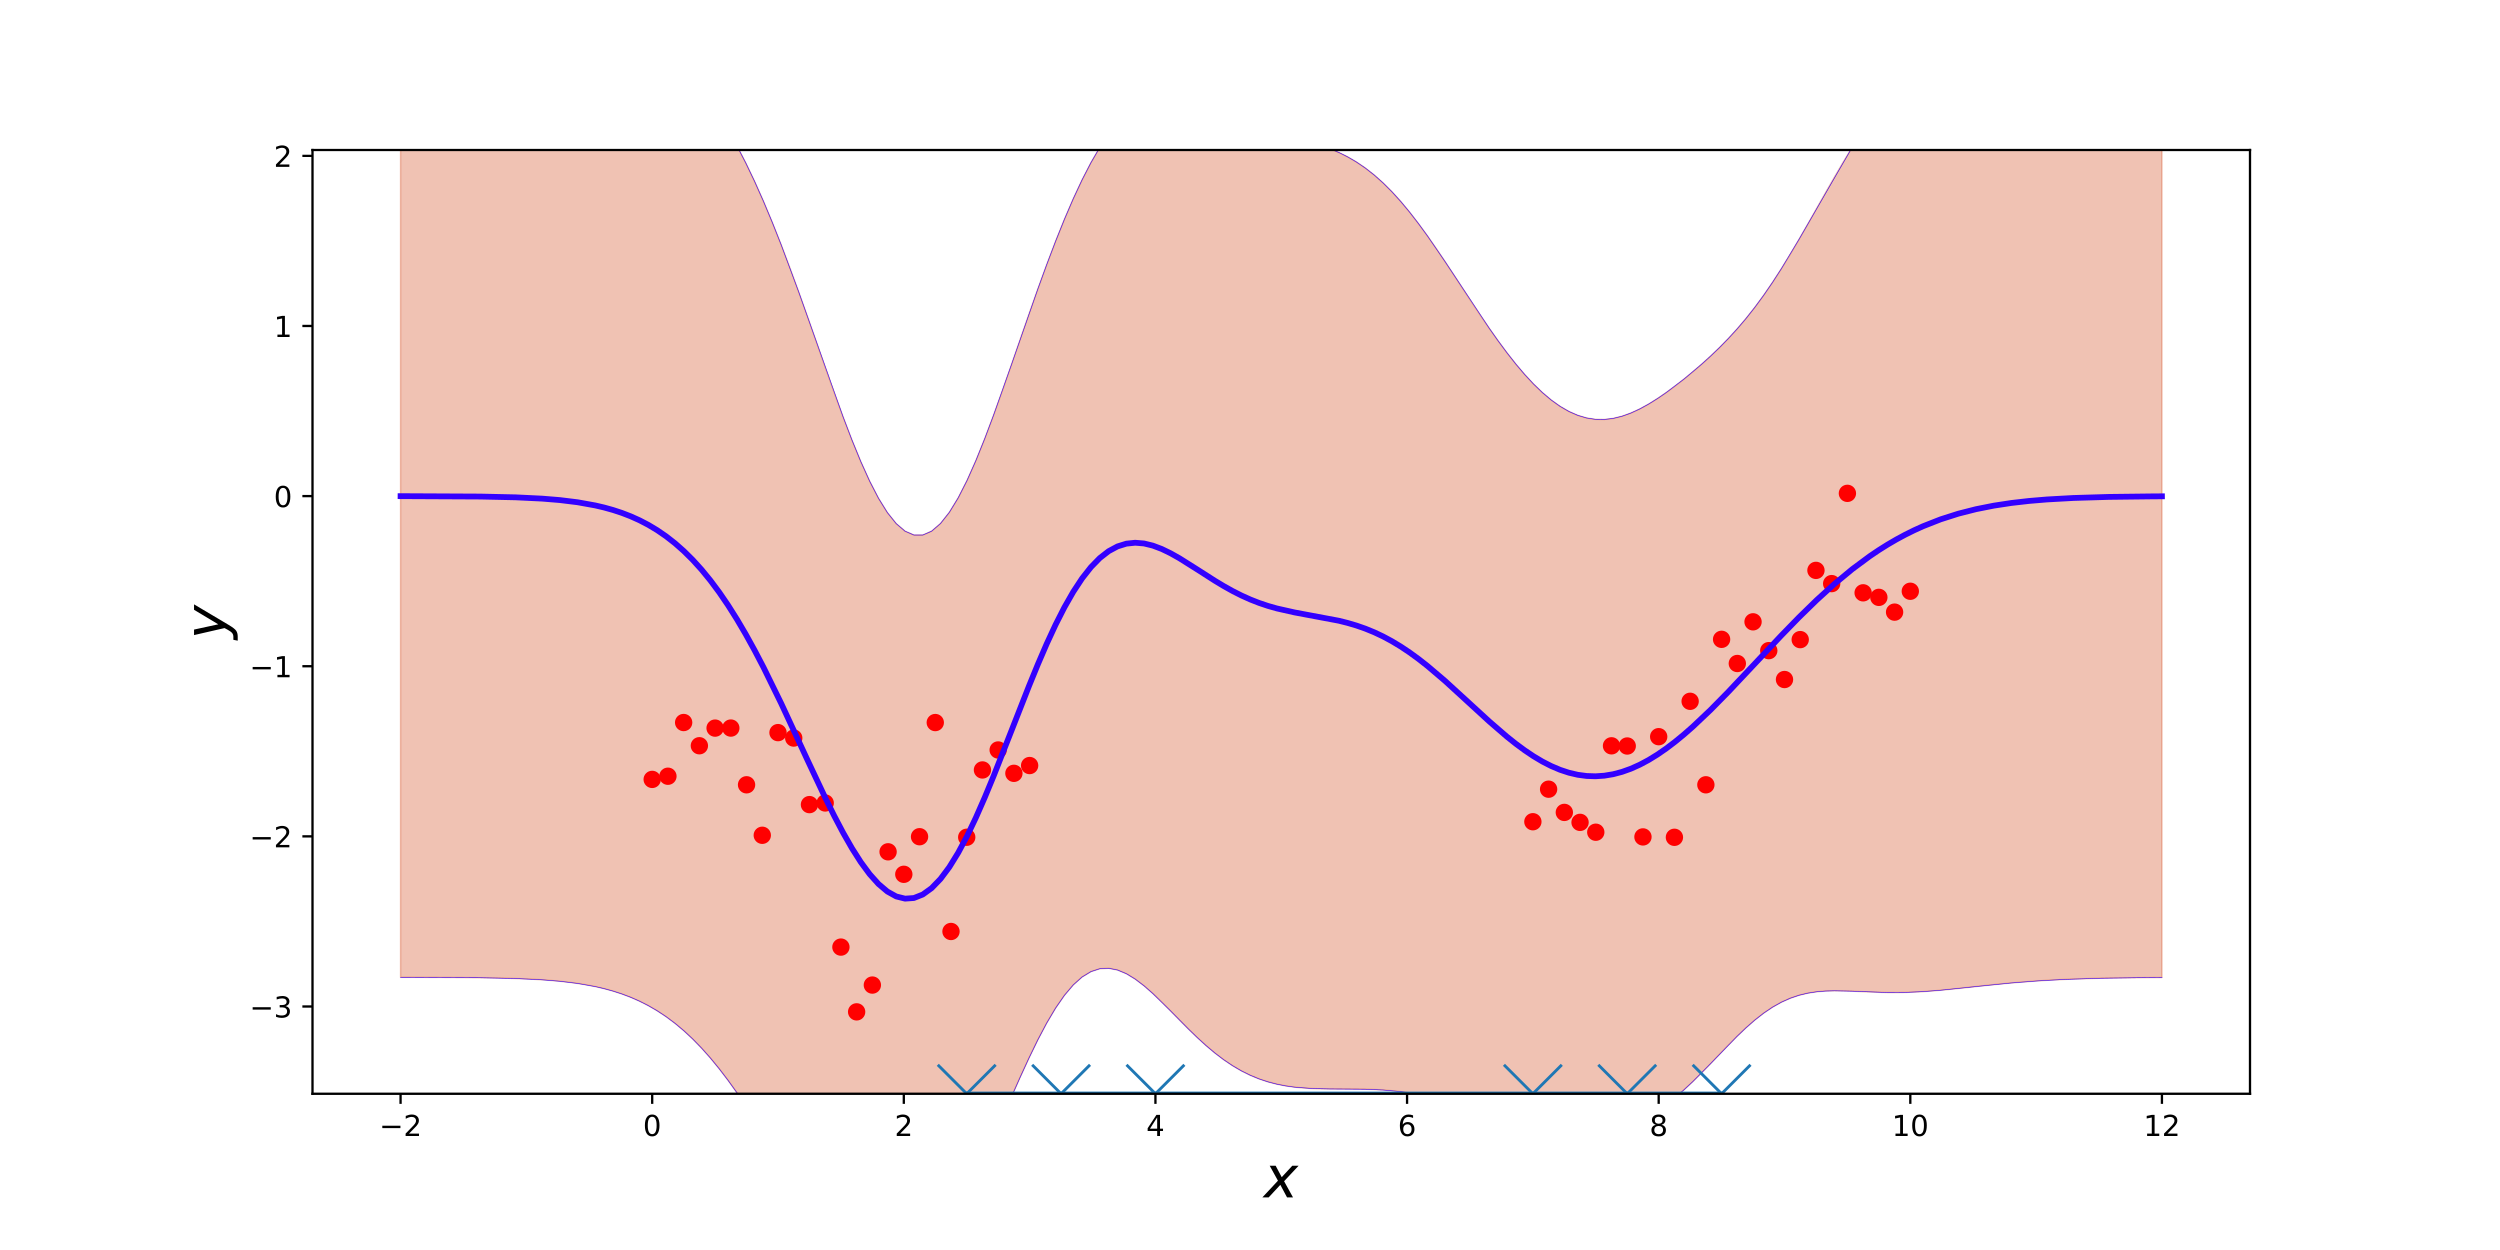 <?xml version="1.0" encoding="utf-8" standalone="no"?>
<!DOCTYPE svg PUBLIC "-//W3C//DTD SVG 1.1//EN"
  "http://www.w3.org/Graphics/SVG/1.1/DTD/svg11.dtd">
<!-- Created with matplotlib (http://matplotlib.org/) -->
<svg height="432pt" version="1.1" viewBox="0 0 864 432" width="864pt" xmlns="http://www.w3.org/2000/svg" xmlns:xlink="http://www.w3.org/1999/xlink">
 <defs>
  <style type="text/css">
*{stroke-linecap:butt;stroke-linejoin:round;}
  </style>
 </defs>
 <g id="figure_1">
  <g id="patch_1">
   <path d="M 0 432 
L 864 432 
L 864 0 
L 0 0 
z
" style="fill:none;"/>
  </g>
  <g id="axes_1">
   <g id="patch_2">
    <path d="M 108 378 
L 777.6 378 
L 777.6 51.84 
L 108 51.84 
z
" style="fill:none;"/>
   </g>
   <g id="patch_3">
    <path clip-path="url(#p89f323db5c)" d="M 138.436 5.17 
L 141.495 5.174 
L 144.554 5.179 
L 147.613 5.186 
L 150.672 5.195 
L 153.731 5.207 
L 156.79 5.224 
L 159.849 5.245 
L 162.908 5.272 
L 165.967 5.307 
L 169.026 5.353 
L 172.085 5.411 
L 175.144 5.485 
L 178.202 5.579 
L 181.261 5.696 
L 184.32 5.844 
L 187.379 6.027 
L 190.438 6.254 
L 193.497 6.533 
L 196.556 6.874 
L 199.615 7.29 
L 202.674 7.793 
L 205.733 8.398 
L 208.792 9.123 
L 211.851 9.986 
L 214.91 11.006 
L 217.969 12.208 
L 221.028 13.615 
L 224.086 15.252 
L 227.145 17.148 
L 230.204 19.329 
L 233.263 21.825 
L 236.322 24.665 
L 239.381 27.877 
L 242.44 31.489 
L 245.499 35.526 
L 248.558 40.011 
L 251.617 44.96 
L 254.676 50.388 
L 257.735 56.299 
L 260.794 62.691 
L 263.853 69.552 
L 266.911 76.858 
L 269.97 84.575 
L 273.029 92.653 
L 276.088 101.028 
L 279.147 109.622 
L 282.206 118.34 
L 285.265 127.074 
L 288.324 135.7 
L 291.383 144.083 
L 294.442 152.078 
L 297.501 159.532 
L 300.56 166.294 
L 303.619 172.212 
L 306.678 177.145 
L 309.737 180.969 
L 312.795 183.58 
L 315.854 184.904 
L 318.913 184.9 
L 321.972 183.563 
L 325.031 180.926 
L 328.09 177.056 
L 331.149 172.053 
L 334.208 166.042 
L 337.267 159.166 
L 340.326 151.582 
L 343.385 143.45 
L 346.444 134.928 
L 349.503 126.171 
L 352.562 117.321 
L 355.62 108.509 
L 358.679 99.852 
L 361.738 91.455 
L 364.797 83.41 
L 367.856 75.797 
L 370.915 68.686 
L 373.974 62.139 
L 377.033 56.206 
L 380.092 50.928 
L 383.151 46.335 
L 386.21 42.445 
L 389.269 39.26 
L 392.328 36.77 
L 395.387 34.949 
L 398.445 33.756 
L 401.504 33.138 
L 404.563 33.032 
L 407.622 33.362 
L 410.681 34.053 
L 413.74 35.022 
L 416.799 36.192 
L 419.858 37.486 
L 422.917 38.839 
L 425.976 40.193 
L 429.035 41.503 
L 432.094 42.736 
L 435.153 43.875 
L 438.212 44.916 
L 441.271 45.865 
L 444.329 46.745 
L 447.388 47.586 
L 450.447 48.426 
L 453.506 49.308 
L 456.565 50.281 
L 459.624 51.392 
L 462.683 52.687 
L 465.742 54.21 
L 468.801 55.997 
L 471.86 58.078 
L 474.919 60.474 
L 477.978 63.198 
L 481.037 66.251 
L 484.096 69.624 
L 487.154 73.3 
L 490.213 77.251 
L 493.272 81.442 
L 496.331 85.829 
L 499.39 90.365 
L 502.449 94.998 
L 505.508 99.676 
L 508.567 104.344 
L 511.626 108.95 
L 514.685 113.444 
L 517.744 117.778 
L 520.803 121.91 
L 523.862 125.798 
L 526.921 129.408 
L 529.98 132.704 
L 533.038 135.656 
L 536.097 138.238 
L 539.156 140.425 
L 542.215 142.198 
L 545.274 143.542 
L 548.333 144.45 
L 551.392 144.921 
L 554.451 144.965 
L 557.51 144.598 
L 560.569 143.847 
L 563.628 142.746 
L 566.687 141.334 
L 569.746 139.653 
L 572.805 137.745 
L 575.863 135.648 
L 578.922 133.394 
L 581.981 131.004 
L 585.04 128.491 
L 588.099 125.854 
L 591.158 123.081 
L 594.217 120.148 
L 597.276 117.028 
L 600.335 113.687 
L 603.394 110.093 
L 606.453 106.222 
L 609.512 102.058 
L 612.571 97.601 
L 615.63 92.865 
L 618.689 87.882 
L 621.747 82.698 
L 624.806 77.37 
L 627.865 71.965 
L 630.924 66.552 
L 633.983 61.199 
L 637.042 55.971 
L 640.101 50.926 
L 643.16 46.114 
L 646.219 41.575 
L 649.278 37.338 
L 652.337 33.422 
L 655.396 29.839 
L 658.455 26.589 
L 661.514 23.667 
L 664.572 21.062 
L 667.631 18.757 
L 670.69 16.733 
L 673.749 14.968 
L 676.808 13.437 
L 679.867 12.119 
L 682.926 10.99 
L 685.985 10.027 
L 689.044 9.211 
L 692.103 8.521 
L 695.162 7.94 
L 698.221 7.453 
L 701.28 7.046 
L 704.339 6.706 
L 707.398 6.424 
L 710.456 6.191 
L 713.515 5.998 
L 716.574 5.839 
L 719.633 5.708 
L 722.692 5.601 
L 725.751 5.513 
L 728.81 5.442 
L 731.869 5.384 
L 734.928 5.338 
L 737.987 5.3 
L 741.046 5.27 
L 744.105 5.246 
L 747.164 5.227 
L 747.164 337.824 
L 744.105 337.842 
L 741.046 337.866 
L 737.987 337.894 
L 734.928 337.93 
L 731.869 337.973 
L 728.81 338.026 
L 725.751 338.089 
L 722.692 338.166 
L 719.633 338.257 
L 716.574 338.364 
L 713.515 338.49 
L 710.456 338.635 
L 707.398 338.803 
L 704.339 338.994 
L 701.28 339.209 
L 698.221 339.448 
L 695.162 339.711 
L 692.103 339.996 
L 689.044 340.301 
L 685.985 340.621 
L 682.926 340.952 
L 679.867 341.287 
L 676.808 341.617 
L 673.749 341.934 
L 670.69 342.228 
L 667.631 342.488 
L 664.572 342.706 
L 661.514 342.872 
L 658.455 342.981 
L 655.396 343.027 
L 652.337 343.013 
L 649.278 342.944 
L 646.219 342.83 
L 643.16 342.692 
L 640.101 342.554 
L 637.042 342.449 
L 633.983 342.418 
L 630.924 342.504 
L 627.865 342.758 
L 624.806 343.228 
L 621.747 343.961 
L 618.689 344.999 
L 615.63 346.37 
L 612.571 348.09 
L 609.512 350.157 
L 606.453 352.551 
L 603.394 355.235 
L 600.335 358.153 
L 597.276 361.239 
L 594.217 364.421 
L 591.158 367.623 
L 588.099 370.771 
L 585.04 373.801 
L 581.981 376.657 
L 578.922 379.295 
L 575.863 381.687 
L 572.805 383.813 
L 569.746 385.67 
L 566.687 387.258 
L 563.628 388.59 
L 560.569 389.679 
L 557.51 390.54 
L 554.451 391.19 
L 551.392 391.642 
L 548.333 391.907 
L 545.274 391.994 
L 542.215 391.91 
L 539.156 391.661 
L 536.097 391.254 
L 533.038 390.7 
L 529.98 390.009 
L 526.921 389.199 
L 523.862 388.289 
L 520.803 387.302 
L 517.744 386.262 
L 514.685 385.195 
L 511.626 384.125 
L 508.567 383.077 
L 505.508 382.071 
L 502.449 381.125 
L 499.39 380.254 
L 496.331 379.468 
L 493.272 378.774 
L 490.213 378.175 
L 487.154 377.673 
L 484.096 377.264 
L 481.037 376.945 
L 477.978 376.708 
L 474.919 376.544 
L 471.86 376.442 
L 468.801 376.388 
L 465.742 376.367 
L 462.683 376.358 
L 459.624 376.343 
L 456.565 376.298 
L 453.506 376.197 
L 450.447 376.015 
L 447.388 375.722 
L 444.329 375.29 
L 441.271 374.69 
L 438.212 373.895 
L 435.153 372.88 
L 432.094 371.621 
L 429.035 370.102 
L 425.976 368.313 
L 422.917 366.25 
L 419.858 363.922 
L 416.799 361.346 
L 413.74 358.553 
L 410.681 355.589 
L 407.622 352.512 
L 404.563 349.394 
L 401.504 346.32 
L 398.445 343.388 
L 395.387 340.702 
L 392.328 338.374 
L 389.269 336.516 
L 386.21 335.237 
L 383.151 334.636 
L 380.092 334.799 
L 377.033 335.791 
L 373.974 337.653 
L 370.915 340.398 
L 367.856 344.006 
L 364.797 348.428 
L 361.738 353.585 
L 358.679 359.371 
L 355.62 365.661 
L 352.562 372.313 
L 349.503 379.181 
L 346.444 386.117 
L 343.385 392.98 
L 340.326 399.64 
L 337.267 405.986 
L 334.208 411.922 
L 331.149 417.373 
L 328.09 422.281 
L 325.031 426.603 
L 321.972 430.31 
L 318.913 433.381 
L 315.854 435.802 
L 312.795 437.562 
L 309.737 438.655 
L 306.678 439.077 
L 303.619 438.833 
L 300.56 437.933 
L 297.501 436.394 
L 294.442 434.245 
L 291.383 431.527 
L 288.324 428.288 
L 285.265 424.586 
L 282.206 420.487 
L 279.147 416.063 
L 276.088 411.388 
L 273.029 406.538 
L 269.97 401.589 
L 266.911 396.61 
L 263.853 391.67 
L 260.794 386.827 
L 257.735 382.136 
L 254.676 377.639 
L 251.617 373.374 
L 248.558 369.368 
L 245.499 365.641 
L 242.44 362.204 
L 239.381 359.061 
L 236.322 356.213 
L 233.263 353.651 
L 230.204 351.366 
L 227.145 349.342 
L 224.086 347.563 
L 221.028 346.01 
L 217.969 344.665 
L 214.91 343.507 
L 211.851 342.517 
L 208.792 341.676 
L 205.733 340.966 
L 202.674 340.371 
L 199.615 339.875 
L 196.556 339.464 
L 193.497 339.125 
L 190.438 338.848 
L 187.379 338.623 
L 184.32 338.44 
L 181.261 338.294 
L 178.202 338.176 
L 175.144 338.083 
L 172.085 338.009 
L 169.026 337.951 
L 165.967 337.905 
L 162.908 337.87 
L 159.849 337.843 
L 156.79 337.822 
L 153.731 337.805 
L 150.672 337.793 
L 147.613 337.784 
L 144.554 337.777 
L 141.495 337.772 
L 138.436 337.768 
z
" style="fill:#cc3300;opacity:0.3;stroke:#cc3300;stroke-linejoin:miter;stroke-width:0.5;"/>
   </g>
   <g id="matplotlib.axis_1">
    <g id="xtick_1">
     <g id="line2d_1">
      <defs>
       <path d="M 0 0 
L 0 3.5 
" id="m637efe9826" style="stroke:#000000;stroke-width:0.8;"/>
      </defs>
      <g>
       <use style="stroke:#000000;stroke-width:0.8;" x="138.436" xlink:href="#m637efe9826" y="378"/>
      </g>
     </g>
     <g id="text_1">
      <!-- −2 -->
      <defs>
       <path d="M 10.594 35.5 
L 73.188 35.5 
L 73.188 27.203 
L 10.594 27.203 
z
" id="DejaVuSans-2212"/>
       <path d="M 19.188 8.297 
L 53.609 8.297 
L 53.609 0 
L 7.328 0 
L 7.328 8.297 
Q 12.938 14.109 22.625 23.891 
Q 32.328 33.688 34.812 36.531 
Q 39.547 41.844 41.422 45.531 
Q 43.312 49.219 43.312 52.781 
Q 43.312 58.594 39.234 62.25 
Q 35.156 65.922 28.609 65.922 
Q 23.969 65.922 18.812 64.312 
Q 13.672 62.703 7.812 59.422 
L 7.812 69.391 
Q 13.766 71.781 18.938 73 
Q 24.125 74.219 28.422 74.219 
Q 39.75 74.219 46.484 68.547 
Q 53.219 62.891 53.219 53.422 
Q 53.219 48.922 51.531 44.891 
Q 49.859 40.875 45.406 35.406 
Q 44.188 33.984 37.641 27.219 
Q 31.109 20.453 19.188 8.297 
z
" id="DejaVuSans-32"/>
      </defs>
      <g transform="translate(131.065 392.598)scale(0.1 -0.1)">
       <use xlink:href="#DejaVuSans-2212"/>
       <use x="83.789" xlink:href="#DejaVuSans-32"/>
      </g>
     </g>
    </g>
    <g id="xtick_2">
     <g id="line2d_2">
      <g>
       <use style="stroke:#000000;stroke-width:0.8;" x="225.397" xlink:href="#m637efe9826" y="378"/>
      </g>
     </g>
     <g id="text_2">
      <!-- 0 -->
      <defs>
       <path d="M 31.781 66.406 
Q 24.172 66.406 20.328 58.906 
Q 16.5 51.422 16.5 36.375 
Q 16.5 21.391 20.328 13.891 
Q 24.172 6.391 31.781 6.391 
Q 39.453 6.391 43.281 13.891 
Q 47.125 21.391 47.125 36.375 
Q 47.125 51.422 43.281 58.906 
Q 39.453 66.406 31.781 66.406 
z
M 31.781 74.219 
Q 44.047 74.219 50.516 64.516 
Q 56.984 54.828 56.984 36.375 
Q 56.984 17.969 50.516 8.266 
Q 44.047 -1.422 31.781 -1.422 
Q 19.531 -1.422 13.062 8.266 
Q 6.594 17.969 6.594 36.375 
Q 6.594 54.828 13.062 64.516 
Q 19.531 74.219 31.781 74.219 
z
" id="DejaVuSans-30"/>
      </defs>
      <g transform="translate(222.216 392.598)scale(0.1 -0.1)">
       <use xlink:href="#DejaVuSans-30"/>
      </g>
     </g>
    </g>
    <g id="xtick_3">
     <g id="line2d_3">
      <g>
       <use style="stroke:#000000;stroke-width:0.8;" x="312.358" xlink:href="#m637efe9826" y="378"/>
      </g>
     </g>
     <g id="text_3">
      <!-- 2 -->
      <g transform="translate(309.177 392.598)scale(0.1 -0.1)">
       <use xlink:href="#DejaVuSans-32"/>
      </g>
     </g>
    </g>
    <g id="xtick_4">
     <g id="line2d_4">
      <g>
       <use style="stroke:#000000;stroke-width:0.8;" x="399.319" xlink:href="#m637efe9826" y="378"/>
      </g>
     </g>
     <g id="text_4">
      <!-- 4 -->
      <defs>
       <path d="M 37.797 64.312 
L 12.891 25.391 
L 37.797 25.391 
z
M 35.203 72.906 
L 47.609 72.906 
L 47.609 25.391 
L 58.016 25.391 
L 58.016 17.188 
L 47.609 17.188 
L 47.609 0 
L 37.797 0 
L 37.797 17.188 
L 4.891 17.188 
L 4.891 26.703 
z
" id="DejaVuSans-34"/>
      </defs>
      <g transform="translate(396.138 392.598)scale(0.1 -0.1)">
       <use xlink:href="#DejaVuSans-34"/>
      </g>
     </g>
    </g>
    <g id="xtick_5">
     <g id="line2d_5">
      <g>
       <use style="stroke:#000000;stroke-width:0.8;" x="486.281" xlink:href="#m637efe9826" y="378"/>
      </g>
     </g>
     <g id="text_5">
      <!-- 6 -->
      <defs>
       <path d="M 33.016 40.375 
Q 26.375 40.375 22.484 35.828 
Q 18.609 31.297 18.609 23.391 
Q 18.609 15.531 22.484 10.953 
Q 26.375 6.391 33.016 6.391 
Q 39.656 6.391 43.531 10.953 
Q 47.406 15.531 47.406 23.391 
Q 47.406 31.297 43.531 35.828 
Q 39.656 40.375 33.016 40.375 
z
M 52.594 71.297 
L 52.594 62.312 
Q 48.875 64.062 45.094 64.984 
Q 41.312 65.922 37.594 65.922 
Q 27.828 65.922 22.672 59.328 
Q 17.531 52.734 16.797 39.406 
Q 19.672 43.656 24.016 45.922 
Q 28.375 48.188 33.594 48.188 
Q 44.578 48.188 50.953 41.516 
Q 57.328 34.859 57.328 23.391 
Q 57.328 12.156 50.688 5.359 
Q 44.047 -1.422 33.016 -1.422 
Q 20.359 -1.422 13.672 8.266 
Q 6.984 17.969 6.984 36.375 
Q 6.984 53.656 15.188 63.938 
Q 23.391 74.219 37.203 74.219 
Q 40.922 74.219 44.703 73.484 
Q 48.484 72.75 52.594 71.297 
z
" id="DejaVuSans-36"/>
      </defs>
      <g transform="translate(483.099 392.598)scale(0.1 -0.1)">
       <use xlink:href="#DejaVuSans-36"/>
      </g>
     </g>
    </g>
    <g id="xtick_6">
     <g id="line2d_6">
      <g>
       <use style="stroke:#000000;stroke-width:0.8;" x="573.242" xlink:href="#m637efe9826" y="378"/>
      </g>
     </g>
     <g id="text_6">
      <!-- 8 -->
      <defs>
       <path d="M 31.781 34.625 
Q 24.75 34.625 20.719 30.859 
Q 16.703 27.094 16.703 20.516 
Q 16.703 13.922 20.719 10.156 
Q 24.75 6.391 31.781 6.391 
Q 38.812 6.391 42.859 10.172 
Q 46.922 13.969 46.922 20.516 
Q 46.922 27.094 42.891 30.859 
Q 38.875 34.625 31.781 34.625 
z
M 21.922 38.812 
Q 15.578 40.375 12.031 44.719 
Q 8.5 49.078 8.5 55.328 
Q 8.5 64.062 14.719 69.141 
Q 20.953 74.219 31.781 74.219 
Q 42.672 74.219 48.875 69.141 
Q 55.078 64.062 55.078 55.328 
Q 55.078 49.078 51.531 44.719 
Q 48 40.375 41.703 38.812 
Q 48.828 37.156 52.797 32.312 
Q 56.781 27.484 56.781 20.516 
Q 56.781 9.906 50.312 4.234 
Q 43.844 -1.422 31.781 -1.422 
Q 19.734 -1.422 13.25 4.234 
Q 6.781 9.906 6.781 20.516 
Q 6.781 27.484 10.781 32.312 
Q 14.797 37.156 21.922 38.812 
z
M 18.312 54.391 
Q 18.312 48.734 21.844 45.562 
Q 25.391 42.391 31.781 42.391 
Q 38.141 42.391 41.719 45.562 
Q 45.312 48.734 45.312 54.391 
Q 45.312 60.062 41.719 63.234 
Q 38.141 66.406 31.781 66.406 
Q 25.391 66.406 21.844 63.234 
Q 18.312 60.062 18.312 54.391 
z
" id="DejaVuSans-38"/>
      </defs>
      <g transform="translate(570.06 392.598)scale(0.1 -0.1)">
       <use xlink:href="#DejaVuSans-38"/>
      </g>
     </g>
    </g>
    <g id="xtick_7">
     <g id="line2d_7">
      <g>
       <use style="stroke:#000000;stroke-width:0.8;" x="660.203" xlink:href="#m637efe9826" y="378"/>
      </g>
     </g>
     <g id="text_7">
      <!-- 10 -->
      <defs>
       <path d="M 12.406 8.297 
L 28.516 8.297 
L 28.516 63.922 
L 10.984 60.406 
L 10.984 69.391 
L 28.422 72.906 
L 38.281 72.906 
L 38.281 8.297 
L 54.391 8.297 
L 54.391 0 
L 12.406 0 
z
" id="DejaVuSans-31"/>
      </defs>
      <g transform="translate(653.84 392.598)scale(0.1 -0.1)">
       <use xlink:href="#DejaVuSans-31"/>
       <use x="63.623" xlink:href="#DejaVuSans-30"/>
      </g>
     </g>
    </g>
    <g id="xtick_8">
     <g id="line2d_8">
      <g>
       <use style="stroke:#000000;stroke-width:0.8;" x="747.164" xlink:href="#m637efe9826" y="378"/>
      </g>
     </g>
     <g id="text_8">
      <!-- 12 -->
      <g transform="translate(740.801 392.598)scale(0.1 -0.1)">
       <use xlink:href="#DejaVuSans-31"/>
       <use x="63.623" xlink:href="#DejaVuSans-32"/>
      </g>
     </g>
    </g>
    <g id="text_9">
     <!-- $x$ -->
     <defs>
      <path d="M 60.016 54.688 
L 34.906 27.875 
L 50.297 0 
L 39.984 0 
L 28.422 21.688 
L 8.297 0 
L -2.594 0 
L 24.312 28.812 
L 10.016 54.688 
L 20.312 54.688 
L 30.812 34.906 
L 49.125 54.688 
z
" id="DejaVuSans-Oblique-78"/>
     </defs>
     <g transform="translate(436.8 413.875)scale(0.2 -0.2)">
      <use transform="translate(0 0.312)" xlink:href="#DejaVuSans-Oblique-78"/>
     </g>
    </g>
   </g>
   <g id="matplotlib.axis_2">
    <g id="ytick_1">
     <g id="line2d_9">
      <defs>
       <path d="M 0 0 
L -3.5 0 
" id="m1fd9ccedb4" style="stroke:#000000;stroke-width:0.8;"/>
      </defs>
      <g>
       <use style="stroke:#000000;stroke-width:0.8;" x="108" xlink:href="#m1fd9ccedb4" y="347.845"/>
      </g>
     </g>
     <g id="text_10">
      <!-- −3 -->
      <defs>
       <path d="M 40.578 39.312 
Q 47.656 37.797 51.625 33 
Q 55.609 28.219 55.609 21.188 
Q 55.609 10.406 48.188 4.484 
Q 40.766 -1.422 27.094 -1.422 
Q 22.516 -1.422 17.656 -0.516 
Q 12.797 0.391 7.625 2.203 
L 7.625 11.719 
Q 11.719 9.328 16.594 8.109 
Q 21.484 6.891 26.812 6.891 
Q 36.078 6.891 40.938 10.547 
Q 45.797 14.203 45.797 21.188 
Q 45.797 27.641 41.281 31.266 
Q 36.766 34.906 28.719 34.906 
L 20.219 34.906 
L 20.219 43.016 
L 29.109 43.016 
Q 36.375 43.016 40.234 45.922 
Q 44.094 48.828 44.094 54.297 
Q 44.094 59.906 40.109 62.906 
Q 36.141 65.922 28.719 65.922 
Q 24.656 65.922 20.016 65.031 
Q 15.375 64.156 9.812 62.312 
L 9.812 71.094 
Q 15.438 72.656 20.344 73.438 
Q 25.25 74.219 29.594 74.219 
Q 40.828 74.219 47.359 69.109 
Q 53.906 64.016 53.906 55.328 
Q 53.906 49.266 50.438 45.094 
Q 46.969 40.922 40.578 39.312 
z
" id="DejaVuSans-33"/>
      </defs>
      <g transform="translate(86.258 351.644)scale(0.1 -0.1)">
       <use xlink:href="#DejaVuSans-2212"/>
       <use x="83.789" xlink:href="#DejaVuSans-33"/>
      </g>
     </g>
    </g>
    <g id="ytick_2">
     <g id="line2d_10">
      <g>
       <use style="stroke:#000000;stroke-width:0.8;" x="108" xlink:href="#m1fd9ccedb4" y="289.049"/>
      </g>
     </g>
     <g id="text_11">
      <!-- −2 -->
      <g transform="translate(86.258 292.848)scale(0.1 -0.1)">
       <use xlink:href="#DejaVuSans-2212"/>
       <use x="83.789" xlink:href="#DejaVuSans-32"/>
      </g>
     </g>
    </g>
    <g id="ytick_3">
     <g id="line2d_11">
      <g>
       <use style="stroke:#000000;stroke-width:0.8;" x="108" xlink:href="#m1fd9ccedb4" y="230.254"/>
      </g>
     </g>
     <g id="text_12">
      <!-- −1 -->
      <g transform="translate(86.258 234.053)scale(0.1 -0.1)">
       <use xlink:href="#DejaVuSans-2212"/>
       <use x="83.789" xlink:href="#DejaVuSans-31"/>
      </g>
     </g>
    </g>
    <g id="ytick_4">
     <g id="line2d_12">
      <g>
       <use style="stroke:#000000;stroke-width:0.8;" x="108" xlink:href="#m1fd9ccedb4" y="171.458"/>
      </g>
     </g>
     <g id="text_13">
      <!-- 0 -->
      <g transform="translate(94.638 175.257)scale(0.1 -0.1)">
       <use xlink:href="#DejaVuSans-30"/>
      </g>
     </g>
    </g>
    <g id="ytick_5">
     <g id="line2d_13">
      <g>
       <use style="stroke:#000000;stroke-width:0.8;" x="108" xlink:href="#m1fd9ccedb4" y="112.662"/>
      </g>
     </g>
     <g id="text_14">
      <!-- 1 -->
      <g transform="translate(94.638 116.462)scale(0.1 -0.1)">
       <use xlink:href="#DejaVuSans-31"/>
      </g>
     </g>
    </g>
    <g id="ytick_6">
     <g id="line2d_14">
      <g>
       <use style="stroke:#000000;stroke-width:0.8;" x="108" xlink:href="#m1fd9ccedb4" y="53.867"/>
      </g>
     </g>
     <g id="text_15">
      <!-- 2 -->
      <g transform="translate(94.638 57.666)scale(0.1 -0.1)">
       <use xlink:href="#DejaVuSans-32"/>
      </g>
     </g>
    </g>
    <g id="text_16">
     <!-- $y$ -->
     <defs>
      <path d="M 24.812 -5.078 
Q 18.562 -15.578 14.625 -18.188 
Q 10.688 -20.797 4.594 -20.797 
L -2.484 -20.797 
L -0.984 -13.281 
L 4.203 -13.281 
Q 7.953 -13.281 10.594 -11.234 
Q 13.234 -9.188 16.5 -3.219 
L 19.281 2 
L 7.172 54.688 
L 16.703 54.688 
L 25.781 12.797 
L 50.875 54.688 
L 60.297 54.688 
z
" id="DejaVuSans-Oblique-79"/>
     </defs>
     <g transform="translate(78.058 220.92)rotate(-90)scale(0.2 -0.2)">
      <use transform="translate(0 0.312)" xlink:href="#DejaVuSans-Oblique-79"/>
     </g>
    </g>
   </g>
   <g id="line2d_15">
    <defs>
     <path d="M 0 2.5 
C 0.663 2.5 1.299 2.237 1.768 1.768 
C 2.237 1.299 2.5 0.663 2.5 0 
C 2.5 -0.663 2.237 -1.299 1.768 -1.768 
C 1.299 -2.237 0.663 -2.5 0 -2.5 
C -0.663 -2.5 -1.299 -2.237 -1.768 -1.768 
C -2.237 -1.299 -2.5 -0.663 -2.5 0 
C -2.5 0.663 -2.237 1.299 -1.768 1.768 
C -1.299 2.237 -0.663 2.5 0 2.5 
z
" id="m40a07dd430" style="stroke:#ff0000;"/>
    </defs>
    <g clip-path="url(#p89f323db5c)">
     <use style="fill:#ff0000;stroke:#ff0000;" x="225.397" xlink:href="#m40a07dd430" y="269.362"/>
     <use style="fill:#ff0000;stroke:#ff0000;" x="230.832" xlink:href="#m40a07dd430" y="268.266"/>
     <use style="fill:#ff0000;stroke:#ff0000;" x="236.268" xlink:href="#m40a07dd430" y="249.704"/>
     <use style="fill:#ff0000;stroke:#ff0000;" x="241.703" xlink:href="#m40a07dd430" y="257.728"/>
     <use style="fill:#ff0000;stroke:#ff0000;" x="247.138" xlink:href="#m40a07dd430" y="251.635"/>
     <use style="fill:#ff0000;stroke:#ff0000;" x="252.573" xlink:href="#m40a07dd430" y="251.62"/>
     <use style="fill:#ff0000;stroke:#ff0000;" x="258.008" xlink:href="#m40a07dd430" y="271.226"/>
     <use style="fill:#ff0000;stroke:#ff0000;" x="263.443" xlink:href="#m40a07dd430" y="288.673"/>
     <use style="fill:#ff0000;stroke:#ff0000;" x="268.878" xlink:href="#m40a07dd430" y="253.194"/>
     <use style="fill:#ff0000;stroke:#ff0000;" x="274.313" xlink:href="#m40a07dd430" y="255.068"/>
     <use style="fill:#ff0000;stroke:#ff0000;" x="279.748" xlink:href="#m40a07dd430" y="278.076"/>
     <use style="fill:#ff0000;stroke:#ff0000;" x="285.183" xlink:href="#m40a07dd430" y="277.506"/>
     <use style="fill:#ff0000;stroke:#ff0000;" x="290.618" xlink:href="#m40a07dd430" y="327.315"/>
     <use style="fill:#ff0000;stroke:#ff0000;" x="296.053" xlink:href="#m40a07dd430" y="349.701"/>
     <use style="fill:#ff0000;stroke:#ff0000;" x="301.488" xlink:href="#m40a07dd430" y="340.438"/>
     <use style="fill:#ff0000;stroke:#ff0000;" x="306.923" xlink:href="#m40a07dd430" y="294.387"/>
     <use style="fill:#ff0000;stroke:#ff0000;" x="312.358" xlink:href="#m40a07dd430" y="302.159"/>
     <use style="fill:#ff0000;stroke:#ff0000;" x="317.794" xlink:href="#m40a07dd430" y="289.169"/>
     <use style="fill:#ff0000;stroke:#ff0000;" x="323.229" xlink:href="#m40a07dd430" y="249.716"/>
     <use style="fill:#ff0000;stroke:#ff0000;" x="328.664" xlink:href="#m40a07dd430" y="321.921"/>
     <use style="fill:#ff0000;stroke:#ff0000;" x="334.099" xlink:href="#m40a07dd430" y="289.355"/>
     <use style="fill:#ff0000;stroke:#ff0000;" x="339.534" xlink:href="#m40a07dd430" y="266.097"/>
     <use style="fill:#ff0000;stroke:#ff0000;" x="344.969" xlink:href="#m40a07dd430" y="259.193"/>
     <use style="fill:#ff0000;stroke:#ff0000;" x="350.404" xlink:href="#m40a07dd430" y="267.263"/>
     <use style="fill:#ff0000;stroke:#ff0000;" x="355.839" xlink:href="#m40a07dd430" y="264.572"/>
     <use style="fill:#ff0000;stroke:#ff0000;" x="529.761" xlink:href="#m40a07dd430" y="283.991"/>
     <use style="fill:#ff0000;stroke:#ff0000;" x="535.196" xlink:href="#m40a07dd430" y="272.743"/>
     <use style="fill:#ff0000;stroke:#ff0000;" x="540.631" xlink:href="#m40a07dd430" y="280.769"/>
     <use style="fill:#ff0000;stroke:#ff0000;" x="546.066" xlink:href="#m40a07dd430" y="284.211"/>
     <use style="fill:#ff0000;stroke:#ff0000;" x="551.501" xlink:href="#m40a07dd430" y="287.617"/>
     <use style="fill:#ff0000;stroke:#ff0000;" x="556.936" xlink:href="#m40a07dd430" y="257.755"/>
     <use style="fill:#ff0000;stroke:#ff0000;" x="562.371" xlink:href="#m40a07dd430" y="257.819"/>
     <use style="fill:#ff0000;stroke:#ff0000;" x="567.806" xlink:href="#m40a07dd430" y="289.237"/>
     <use style="fill:#ff0000;stroke:#ff0000;" x="573.242" xlink:href="#m40a07dd430" y="254.598"/>
     <use style="fill:#ff0000;stroke:#ff0000;" x="578.677" xlink:href="#m40a07dd430" y="289.371"/>
     <use style="fill:#ff0000;stroke:#ff0000;" x="584.112" xlink:href="#m40a07dd430" y="242.37"/>
     <use style="fill:#ff0000;stroke:#ff0000;" x="589.547" xlink:href="#m40a07dd430" y="271.228"/>
     <use style="fill:#ff0000;stroke:#ff0000;" x="594.982" xlink:href="#m40a07dd430" y="220.95"/>
     <use style="fill:#ff0000;stroke:#ff0000;" x="600.417" xlink:href="#m40a07dd430" y="229.304"/>
     <use style="fill:#ff0000;stroke:#ff0000;" x="605.852" xlink:href="#m40a07dd430" y="214.904"/>
     <use style="fill:#ff0000;stroke:#ff0000;" x="611.287" xlink:href="#m40a07dd430" y="224.862"/>
     <use style="fill:#ff0000;stroke:#ff0000;" x="616.722" xlink:href="#m40a07dd430" y="234.842"/>
     <use style="fill:#ff0000;stroke:#ff0000;" x="622.157" xlink:href="#m40a07dd430" y="221.052"/>
     <use style="fill:#ff0000;stroke:#ff0000;" x="627.592" xlink:href="#m40a07dd430" y="197.124"/>
     <use style="fill:#ff0000;stroke:#ff0000;" x="633.027" xlink:href="#m40a07dd430" y="201.698"/>
     <use style="fill:#ff0000;stroke:#ff0000;" x="638.462" xlink:href="#m40a07dd430" y="170.502"/>
     <use style="fill:#ff0000;stroke:#ff0000;" x="643.897" xlink:href="#m40a07dd430" y="204.881"/>
     <use style="fill:#ff0000;stroke:#ff0000;" x="649.332" xlink:href="#m40a07dd430" y="206.447"/>
     <use style="fill:#ff0000;stroke:#ff0000;" x="654.768" xlink:href="#m40a07dd430" y="211.552"/>
     <use style="fill:#ff0000;stroke:#ff0000;" x="660.203" xlink:href="#m40a07dd430" y="204.337"/>
    </g>
   </g>
   <g id="line2d_16">
    <path clip-path="url(#p89f323db5c)" d="M 138.436 171.469 
L 165.967 171.606 
L 178.202 171.877 
L 187.379 172.325 
L 193.497 172.829 
L 199.615 173.582 
L 205.733 174.682 
L 208.792 175.399 
L 211.851 176.251 
L 214.91 177.257 
L 217.969 178.437 
L 221.028 179.813 
L 224.086 181.408 
L 227.145 183.245 
L 230.204 185.347 
L 233.263 187.738 
L 236.322 190.439 
L 239.381 193.469 
L 242.44 196.846 
L 245.499 200.584 
L 248.558 204.69 
L 251.617 209.167 
L 254.676 214.014 
L 257.735 219.217 
L 260.794 224.759 
L 263.853 230.611 
L 269.97 243.082 
L 279.147 262.842 
L 285.265 275.83 
L 288.324 281.994 
L 291.383 287.805 
L 294.442 293.161 
L 297.501 297.963 
L 300.56 302.113 
L 303.619 305.523 
L 306.678 308.111 
L 309.737 309.812 
L 312.795 310.571 
L 315.854 310.353 
L 318.913 309.14 
L 321.972 306.936 
L 325.031 303.764 
L 328.09 299.668 
L 331.149 294.713 
L 334.208 288.982 
L 337.267 282.576 
L 340.326 275.611 
L 343.385 268.215 
L 349.503 252.676 
L 355.62 237.085 
L 358.679 229.612 
L 361.738 222.52 
L 364.797 215.919 
L 367.856 209.901 
L 370.915 204.542 
L 373.974 199.896 
L 377.033 195.998 
L 380.092 192.863 
L 383.151 190.485 
L 386.21 188.841 
L 389.269 187.888 
L 392.328 187.572 
L 395.387 187.825 
L 398.445 188.572 
L 401.504 189.729 
L 404.563 191.213 
L 407.622 192.937 
L 413.74 196.788 
L 419.858 200.704 
L 422.917 202.545 
L 425.976 204.253 
L 429.035 205.803 
L 432.094 207.179 
L 435.153 208.378 
L 438.212 209.406 
L 441.271 210.278 
L 447.388 211.654 
L 462.683 214.523 
L 465.742 215.288 
L 468.801 216.192 
L 471.86 217.26 
L 474.919 218.509 
L 477.978 219.953 
L 481.037 221.598 
L 484.096 223.444 
L 487.154 225.486 
L 490.213 227.713 
L 493.272 230.108 
L 499.39 235.31 
L 508.567 243.71 
L 514.685 249.319 
L 520.803 254.606 
L 523.862 257.044 
L 526.921 259.303 
L 529.98 261.356 
L 533.038 263.178 
L 536.097 264.746 
L 539.156 266.043 
L 542.215 267.054 
L 545.274 267.768 
L 548.333 268.179 
L 551.392 268.282 
L 554.451 268.077 
L 557.51 267.569 
L 560.569 266.763 
L 563.628 265.668 
L 566.687 264.296 
L 569.746 262.661 
L 572.805 260.779 
L 575.863 258.667 
L 578.922 256.344 
L 581.981 253.83 
L 585.04 251.146 
L 591.158 245.352 
L 597.276 239.134 
L 606.453 229.387 
L 615.63 219.617 
L 621.747 213.329 
L 627.865 207.362 
L 633.983 201.808 
L 640.101 196.74 
L 646.219 192.203 
L 649.278 190.141 
L 652.337 188.218 
L 655.396 186.433 
L 658.455 184.785 
L 661.514 183.27 
L 664.572 181.884 
L 670.69 179.48 
L 676.808 177.527 
L 682.926 175.971 
L 689.044 174.756 
L 695.162 173.825 
L 701.28 173.127 
L 707.398 172.614 
L 716.574 172.101 
L 728.81 171.734 
L 744.105 171.544 
L 747.164 171.525 
L 747.164 171.525 
" style="fill:none;stroke:#3300ff;stroke-linecap:square;stroke-width:2;"/>
   </g>
   <g id="line2d_17">
    <path clip-path="url(#p89f323db5c)" d="M 138.436 5.17 
L 165.967 5.307 
L 178.202 5.579 
L 187.379 6.027 
L 193.497 6.533 
L 199.615 7.29 
L 205.733 8.398 
L 208.792 9.123 
L 211.851 9.986 
L 214.91 11.006 
L 217.969 12.208 
L 221.028 13.615 
L 224.086 15.252 
L 227.145 17.148 
L 230.204 19.329 
L 233.263 21.825 
L 236.322 24.665 
L 239.381 27.877 
L 242.44 31.489 
L 245.499 35.526 
L 248.558 40.011 
L 251.617 44.96 
L 254.676 50.388 
L 257.735 56.299 
L 260.794 62.691 
L 263.853 69.552 
L 266.911 76.858 
L 269.97 84.575 
L 276.088 101.028 
L 291.383 144.083 
L 294.442 152.078 
L 297.501 159.532 
L 300.56 166.294 
L 303.619 172.212 
L 306.678 177.145 
L 309.737 180.969 
L 312.795 183.58 
L 315.854 184.904 
L 318.913 184.9 
L 321.972 183.563 
L 325.031 180.926 
L 328.09 177.056 
L 331.149 172.053 
L 334.208 166.042 
L 337.267 159.166 
L 340.326 151.582 
L 343.385 143.45 
L 349.503 126.171 
L 358.679 99.852 
L 361.738 91.455 
L 364.797 83.41 
L 367.856 75.797 
L 370.915 68.686 
L 373.974 62.139 
L 377.033 56.206 
L 380.092 50.928 
L 383.151 46.335 
L 386.21 42.445 
L 389.269 39.26 
L 392.328 36.77 
L 395.387 34.949 
L 398.445 33.756 
L 401.504 33.138 
L 404.563 33.032 
L 407.622 33.362 
L 410.681 34.053 
L 413.74 35.022 
L 416.799 36.192 
L 425.976 40.193 
L 432.094 42.736 
L 438.212 44.916 
L 444.329 46.745 
L 453.506 49.308 
L 456.565 50.281 
L 459.624 51.392 
L 462.683 52.687 
L 465.742 54.21 
L 468.801 55.997 
L 471.86 58.078 
L 474.919 60.474 
L 477.978 63.198 
L 481.037 66.251 
L 484.096 69.624 
L 487.154 73.3 
L 490.213 77.251 
L 493.272 81.442 
L 499.39 90.365 
L 514.685 113.444 
L 517.744 117.778 
L 520.803 121.91 
L 523.862 125.798 
L 526.921 129.408 
L 529.98 132.704 
L 533.038 135.656 
L 536.097 138.238 
L 539.156 140.425 
L 542.215 142.198 
L 545.274 143.542 
L 548.333 144.45 
L 551.392 144.921 
L 554.451 144.965 
L 557.51 144.598 
L 560.569 143.847 
L 563.628 142.746 
L 566.687 141.334 
L 569.746 139.653 
L 572.805 137.745 
L 575.863 135.648 
L 581.981 131.004 
L 588.099 125.854 
L 591.158 123.081 
L 594.217 120.148 
L 597.276 117.028 
L 600.335 113.687 
L 603.394 110.093 
L 606.453 106.222 
L 609.512 102.058 
L 612.571 97.601 
L 615.63 92.865 
L 621.747 82.698 
L 640.101 50.926 
L 643.16 46.114 
L 646.219 41.575 
L 649.278 37.338 
L 652.337 33.422 
L 655.396 29.839 
L 658.455 26.589 
L 661.514 23.667 
L 664.572 21.062 
L 667.631 18.757 
L 670.69 16.733 
L 673.749 14.968 
L 676.808 13.437 
L 679.867 12.119 
L 682.926 10.99 
L 685.985 10.027 
L 689.044 9.211 
L 695.162 7.94 
L 701.28 7.046 
L 707.398 6.424 
L 713.515 5.998 
L 722.692 5.601 
L 734.928 5.338 
L 747.164 5.227 
L 747.164 5.227 
" style="fill:none;stroke:#3300ff;stroke-linecap:square;stroke-width:0.2;"/>
   </g>
   <g id="line2d_18">
    <path clip-path="url(#p89f323db5c)" d="M 138.436 337.768 
L 165.967 337.905 
L 178.202 338.176 
L 187.379 338.623 
L 193.497 339.125 
L 199.615 339.875 
L 205.733 340.966 
L 208.792 341.676 
L 211.851 342.517 
L 214.91 343.507 
L 217.969 344.665 
L 221.028 346.01 
L 224.086 347.563 
L 227.145 349.342 
L 230.204 351.366 
L 233.263 353.651 
L 236.322 356.213 
L 239.381 359.061 
L 242.44 362.204 
L 245.499 365.641 
L 248.558 369.368 
L 251.617 373.374 
L 254.676 377.639 
L 260.794 386.827 
L 266.911 396.61 
L 276.088 411.388 
L 279.147 416.063 
L 282.206 420.487 
L 285.265 424.586 
L 288.324 428.288 
L 291.383 431.527 
L 293.04 433 
M 319.293 433 
L 321.972 430.31 
L 325.031 426.603 
L 328.09 422.281 
L 331.149 417.373 
L 334.208 411.922 
L 337.267 405.986 
L 340.326 399.64 
L 346.444 386.117 
L 352.562 372.313 
L 355.62 365.661 
L 358.679 359.371 
L 361.738 353.585 
L 364.797 348.428 
L 367.856 344.006 
L 370.915 340.398 
L 373.974 337.653 
L 377.033 335.791 
L 380.092 334.799 
L 383.151 334.636 
L 386.21 335.237 
L 389.269 336.516 
L 392.328 338.374 
L 395.387 340.702 
L 398.445 343.388 
L 404.563 349.394 
L 410.681 355.589 
L 413.74 358.553 
L 416.799 361.346 
L 419.858 363.922 
L 422.917 366.25 
L 425.976 368.313 
L 429.035 370.102 
L 432.094 371.621 
L 435.153 372.88 
L 438.212 373.895 
L 441.271 374.69 
L 444.329 375.29 
L 447.388 375.722 
L 453.506 376.197 
L 459.624 376.343 
L 471.86 376.442 
L 477.978 376.708 
L 484.096 377.264 
L 490.213 378.175 
L 496.331 379.468 
L 502.449 381.125 
L 508.567 383.077 
L 523.862 388.289 
L 529.98 390.009 
L 533.038 390.7 
L 536.097 391.254 
L 539.156 391.661 
L 542.215 391.91 
L 545.274 391.994 
L 548.333 391.907 
L 551.392 391.642 
L 554.451 391.19 
L 557.51 390.54 
L 560.569 389.679 
L 563.628 388.59 
L 566.687 387.258 
L 569.746 385.67 
L 572.805 383.813 
L 575.863 381.687 
L 578.922 379.295 
L 581.981 376.657 
L 585.04 373.801 
L 591.158 367.623 
L 600.335 358.153 
L 603.394 355.235 
L 606.453 352.551 
L 609.512 350.157 
L 612.571 348.09 
L 615.63 346.37 
L 618.689 344.999 
L 621.747 343.961 
L 624.806 343.228 
L 627.865 342.758 
L 630.924 342.504 
L 633.983 342.418 
L 640.101 342.554 
L 652.337 343.013 
L 658.455 342.981 
L 664.572 342.706 
L 670.69 342.228 
L 682.926 340.952 
L 695.162 339.711 
L 704.339 338.994 
L 713.515 338.49 
L 725.751 338.089 
L 741.046 337.866 
L 747.164 337.824 
L 747.164 337.824 
" style="fill:none;stroke:#3300ff;stroke-linecap:square;stroke-width:0.2;"/>
   </g>
   <g id="line2d_19">
    <path clip-path="url(#p89f323db5c)" d="M 334.099 378 
L 366.709 378 
L 399.319 378 
L 529.761 378 
L 562.371 378 
L 594.982 378 
" style="fill:none;stroke:#1f77b4;stroke-linecap:square;stroke-width:1.5;"/>
    <defs>
     <path d="M -10 10 
L 10 -10 
M -10 -10 
L 10 10 
" id="m09f869d3ca" style="stroke:#1f77b4;"/>
    </defs>
    <g clip-path="url(#p89f323db5c)">
     <use style="fill:#1f77b4;stroke:#1f77b4;" x="334.099" xlink:href="#m09f869d3ca" y="378"/>
     <use style="fill:#1f77b4;stroke:#1f77b4;" x="366.709" xlink:href="#m09f869d3ca" y="378"/>
     <use style="fill:#1f77b4;stroke:#1f77b4;" x="399.319" xlink:href="#m09f869d3ca" y="378"/>
     <use style="fill:#1f77b4;stroke:#1f77b4;" x="529.761" xlink:href="#m09f869d3ca" y="378"/>
     <use style="fill:#1f77b4;stroke:#1f77b4;" x="562.371" xlink:href="#m09f869d3ca" y="378"/>
     <use style="fill:#1f77b4;stroke:#1f77b4;" x="594.982" xlink:href="#m09f869d3ca" y="378"/>
    </g>
   </g>
   <g id="patch_4">
    <path d="M 108 378 
L 108 51.84 
" style="fill:none;stroke:#000000;stroke-linecap:square;stroke-linejoin:miter;stroke-width:0.8;"/>
   </g>
   <g id="patch_5">
    <path d="M 777.6 378 
L 777.6 51.84 
" style="fill:none;stroke:#000000;stroke-linecap:square;stroke-linejoin:miter;stroke-width:0.8;"/>
   </g>
   <g id="patch_6">
    <path d="M 108 378 
L 777.6 378 
" style="fill:none;stroke:#000000;stroke-linecap:square;stroke-linejoin:miter;stroke-width:0.8;"/>
   </g>
   <g id="patch_7">
    <path d="M 108 51.84 
L 777.6 51.84 
" style="fill:none;stroke:#000000;stroke-linecap:square;stroke-linejoin:miter;stroke-width:0.8;"/>
   </g>
  </g>
 </g>
 <defs>
  <clipPath id="p89f323db5c">
   <rect height="326.16" width="669.6" x="108" y="51.84"/>
  </clipPath>
 </defs>
</svg>
